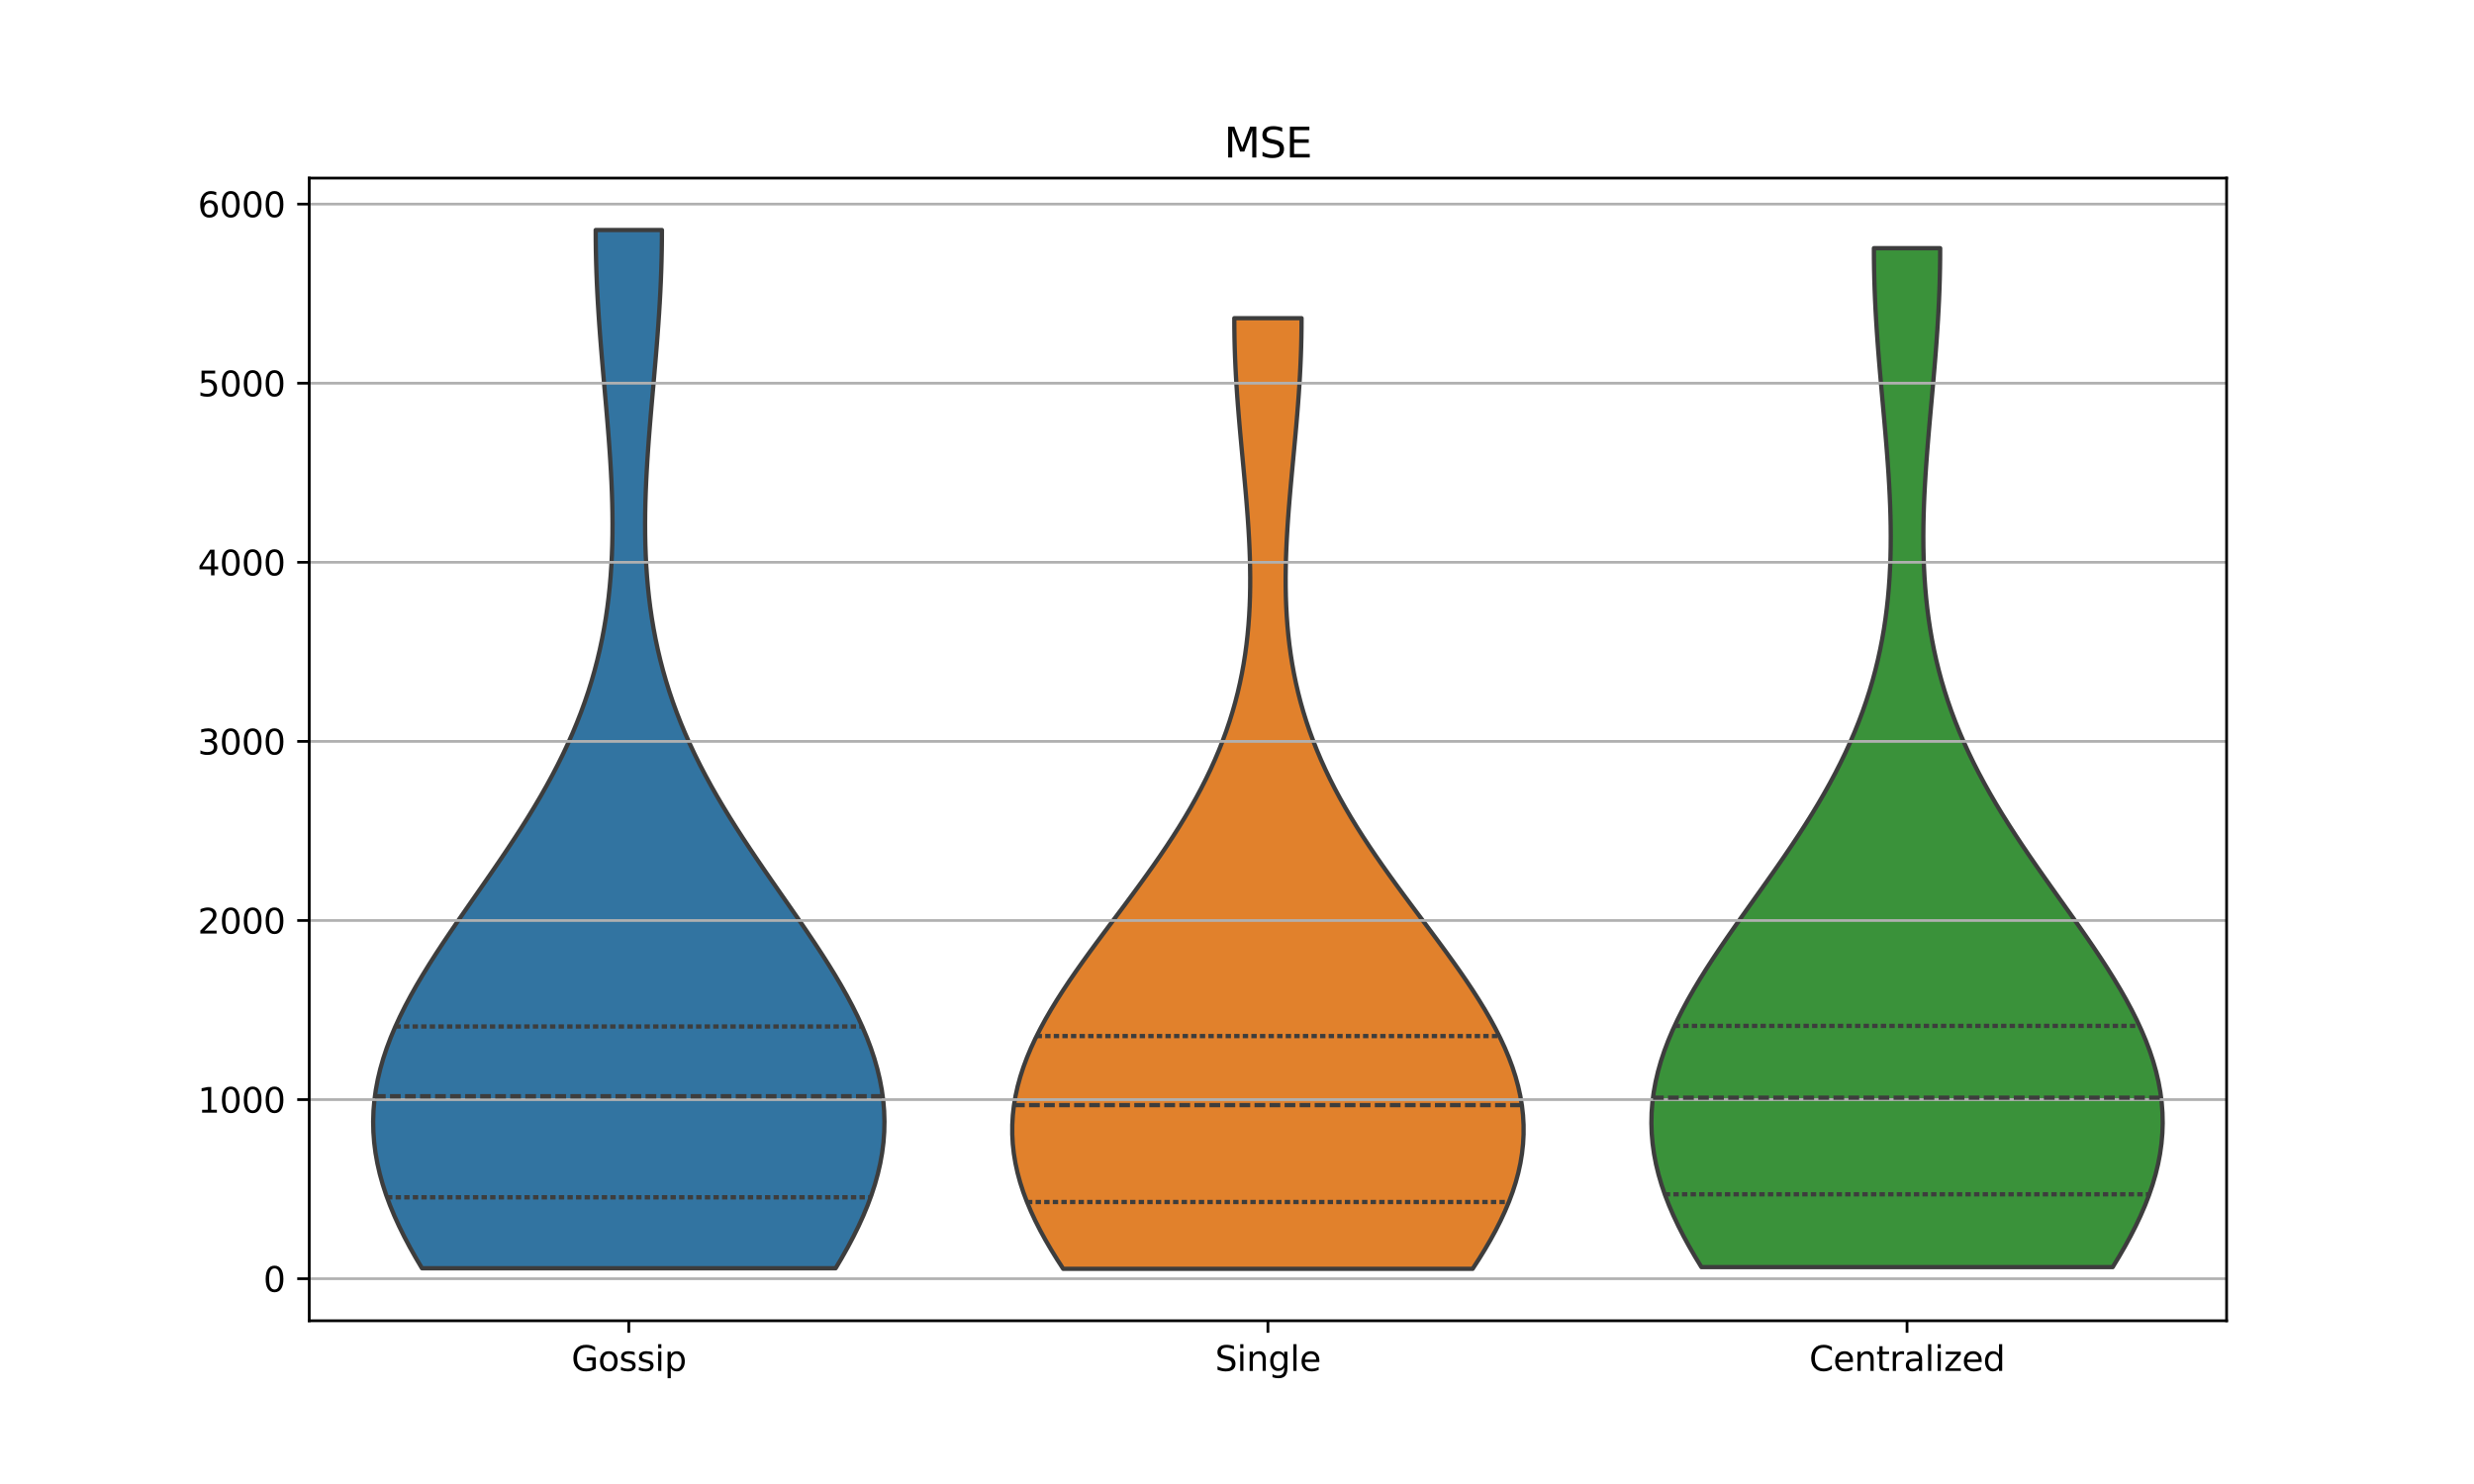 <?xml version="1.0" encoding="utf-8" standalone="no"?>
<!DOCTYPE svg PUBLIC "-//W3C//DTD SVG 1.1//EN"
  "http://www.w3.org/Graphics/SVG/1.1/DTD/svg11.dtd">
<svg xmlns:xlink="http://www.w3.org/1999/xlink" width="720pt" height="432pt" viewBox="0 0 720 432" xmlns="http://www.w3.org/2000/svg" version="1.1">
 <defs>
  <style type="text/css">*{stroke-linejoin: round; stroke-linecap: butt}</style>
 </defs>
 <g id="figure_1">
  <g id="patch_1">
   <path d="M 0 432 
L 720 432 
L 720 0 
L 0 0 
z
" style="fill: #ffffff"/>
  </g>
  <g id="axes_1">
   <g id="patch_2">
    <path d="M 90 384.48 
L 648 384.48 
L 648 51.84 
L 90 51.84 
z
" style="fill: #ffffff"/>
   </g>
   <g id="PolyCollection_1">
    <defs>
     <path id="m5c9153d121" d="M 243.193 -62.804 
L 122.807 -62.804 
L 121.002 -65.857 
L 119.286 -68.91 
L 117.67 -71.963 
L 116.161 -75.016 
L 114.77 -78.069 
L 113.503 -81.121 
L 112.369 -84.174 
L 111.374 -87.227 
L 110.525 -90.28 
L 109.825 -93.333 
L 109.28 -96.386 
L 108.893 -99.439 
L 108.666 -102.492 
L 108.6 -105.545 
L 108.696 -108.597 
L 108.952 -111.65 
L 109.368 -114.703 
L 109.941 -117.756 
L 110.666 -120.809 
L 111.54 -123.862 
L 112.557 -126.915 
L 113.711 -129.968 
L 114.994 -133.02 
L 116.4 -136.073 
L 117.919 -139.126 
L 119.544 -142.179 
L 121.264 -145.232 
L 123.07 -148.285 
L 124.952 -151.338 
L 126.899 -154.391 
L 128.902 -157.444 
L 130.95 -160.496 
L 133.032 -163.549 
L 135.138 -166.602 
L 137.259 -169.655 
L 139.384 -172.708 
L 141.505 -175.761 
L 143.611 -178.814 
L 145.695 -181.867 
L 147.748 -184.92 
L 149.763 -187.972 
L 151.733 -191.025 
L 153.651 -194.078 
L 155.513 -197.131 
L 157.312 -200.184 
L 159.045 -203.237 
L 160.708 -206.29 
L 162.297 -209.343 
L 163.809 -212.396 
L 165.244 -215.448 
L 166.6 -218.501 
L 167.874 -221.554 
L 169.068 -224.607 
L 170.182 -227.66 
L 171.215 -230.713 
L 172.168 -233.766 
L 173.043 -236.819 
L 173.842 -239.872 
L 174.565 -242.924 
L 175.215 -245.977 
L 175.794 -249.03 
L 176.305 -252.083 
L 176.75 -255.136 
L 177.131 -258.189 
L 177.452 -261.242 
L 177.714 -264.295 
L 177.922 -267.348 
L 178.077 -270.4 
L 178.182 -273.453 
L 178.242 -276.506 
L 178.258 -279.559 
L 178.233 -282.612 
L 178.171 -285.665 
L 178.075 -288.718 
L 177.947 -291.771 
L 177.791 -294.824 
L 177.61 -297.876 
L 177.407 -300.929 
L 177.186 -303.982 
L 176.949 -307.035 
L 176.699 -310.088 
L 176.44 -313.141 
L 176.175 -316.194 
L 175.907 -319.247 
L 175.639 -322.3 
L 175.374 -325.352 
L 175.115 -328.405 
L 174.865 -331.458 
L 174.627 -334.511 
L 174.403 -337.564 
L 174.196 -340.617 
L 174.007 -343.67 
L 173.84 -346.723 
L 173.695 -349.776 
L 173.575 -352.828 
L 173.481 -355.881 
L 173.414 -358.934 
L 173.375 -361.987 
L 173.363 -365.04 
L 192.637 -365.04 
L 192.637 -365.04 
L 192.625 -361.987 
L 192.586 -358.934 
L 192.519 -355.881 
L 192.425 -352.828 
L 192.305 -349.776 
L 192.16 -346.723 
L 191.993 -343.67 
L 191.804 -340.617 
L 191.597 -337.564 
L 191.373 -334.511 
L 191.135 -331.458 
L 190.885 -328.405 
L 190.626 -325.352 
L 190.361 -322.3 
L 190.093 -319.247 
L 189.825 -316.194 
L 189.56 -313.141 
L 189.301 -310.088 
L 189.051 -307.035 
L 188.814 -303.982 
L 188.593 -300.929 
L 188.39 -297.876 
L 188.209 -294.824 
L 188.053 -291.771 
L 187.925 -288.718 
L 187.829 -285.665 
L 187.767 -282.612 
L 187.742 -279.559 
L 187.758 -276.506 
L 187.818 -273.453 
L 187.923 -270.4 
L 188.078 -267.348 
L 188.286 -264.295 
L 188.548 -261.242 
L 188.869 -258.189 
L 189.25 -255.136 
L 189.695 -252.083 
L 190.206 -249.03 
L 190.785 -245.977 
L 191.435 -242.924 
L 192.158 -239.872 
L 192.957 -236.819 
L 193.832 -233.766 
L 194.785 -230.713 
L 195.818 -227.66 
L 196.932 -224.607 
L 198.126 -221.554 
L 199.4 -218.501 
L 200.756 -215.448 
L 202.191 -212.396 
L 203.703 -209.343 
L 205.292 -206.29 
L 206.955 -203.237 
L 208.688 -200.184 
L 210.487 -197.131 
L 212.349 -194.078 
L 214.267 -191.025 
L 216.237 -187.972 
L 218.252 -184.92 
L 220.305 -181.867 
L 222.389 -178.814 
L 224.495 -175.761 
L 226.616 -172.708 
L 228.741 -169.655 
L 230.862 -166.602 
L 232.968 -163.549 
L 235.05 -160.496 
L 237.098 -157.444 
L 239.101 -154.391 
L 241.048 -151.338 
L 242.93 -148.285 
L 244.736 -145.232 
L 246.456 -142.179 
L 248.081 -139.126 
L 249.6 -136.073 
L 251.006 -133.02 
L 252.289 -129.968 
L 253.443 -126.915 
L 254.46 -123.862 
L 255.334 -120.809 
L 256.059 -117.756 
L 256.632 -114.703 
L 257.048 -111.65 
L 257.304 -108.597 
L 257.4 -105.545 
L 257.334 -102.492 
L 257.107 -99.439 
L 256.72 -96.386 
L 256.175 -93.333 
L 255.475 -90.28 
L 254.626 -87.227 
L 253.631 -84.174 
L 252.497 -81.121 
L 251.23 -78.069 
L 249.839 -75.016 
L 248.33 -71.963 
L 246.714 -68.91 
L 244.998 -65.857 
L 243.193 -62.804 
z
" style="stroke: #3d3d3d; stroke-width: 1.25"/>
    </defs>
    <g clip-path="url(#pb96deca766)">
     <use xlink:href="#m5c9153d121" x="0" y="432" style="fill: #3274a1; stroke: #3d3d3d; stroke-width: 1.25"/>
    </g>
   </g>
   <g id="PolyCollection_2">
    <defs>
     <path id="m09990a897a" d="M 428.581 -62.64 
L 309.419 -62.64 
L 307.611 -65.435 
L 305.887 -68.231 
L 304.256 -71.026 
L 302.727 -73.821 
L 301.309 -76.616 
L 300.01 -79.412 
L 298.836 -82.207 
L 297.794 -85.002 
L 296.891 -87.797 
L 296.132 -90.593 
L 295.52 -93.388 
L 295.059 -96.183 
L 294.752 -98.978 
L 294.6 -101.774 
L 294.604 -104.569 
L 294.765 -107.364 
L 295.08 -110.159 
L 295.548 -112.955 
L 296.165 -115.75 
L 296.929 -118.545 
L 297.835 -121.34 
L 298.876 -124.136 
L 300.048 -126.931 
L 301.342 -129.726 
L 302.753 -132.521 
L 304.271 -135.317 
L 305.889 -138.112 
L 307.597 -140.907 
L 309.386 -143.702 
L 311.246 -146.498 
L 313.169 -149.293 
L 315.143 -152.088 
L 317.16 -154.883 
L 319.21 -157.679 
L 321.282 -160.474 
L 323.367 -163.269 
L 325.456 -166.064 
L 327.54 -168.86 
L 329.61 -171.655 
L 331.659 -174.45 
L 333.678 -177.245 
L 335.661 -180.041 
L 337.6 -182.836 
L 339.49 -185.631 
L 341.324 -188.426 
L 343.099 -191.222 
L 344.809 -194.017 
L 346.452 -196.812 
L 348.022 -199.608 
L 349.519 -202.403 
L 350.94 -205.198 
L 352.284 -207.993 
L 353.548 -210.789 
L 354.734 -213.584 
L 355.84 -216.379 
L 356.867 -219.174 
L 357.815 -221.97 
L 358.686 -224.765 
L 359.481 -227.56 
L 360.201 -230.355 
L 360.848 -233.151 
L 361.424 -235.946 
L 361.932 -238.741 
L 362.374 -241.536 
L 362.751 -244.332 
L 363.068 -247.127 
L 363.326 -249.922 
L 363.529 -252.717 
L 363.679 -255.513 
L 363.78 -258.308 
L 363.833 -261.103 
L 363.843 -263.898 
L 363.813 -266.694 
L 363.745 -269.489 
L 363.643 -272.284 
L 363.51 -275.079 
L 363.349 -277.875 
L 363.164 -280.67 
L 362.958 -283.465 
L 362.734 -286.26 
L 362.496 -289.056 
L 362.247 -291.851 
L 361.99 -294.646 
L 361.729 -297.441 
L 361.467 -300.237 
L 361.207 -303.032 
L 360.951 -305.827 
L 360.704 -308.622 
L 360.468 -311.418 
L 360.246 -314.213 
L 360.04 -317.008 
L 359.853 -319.803 
L 359.686 -322.599 
L 359.543 -325.394 
L 359.423 -328.189 
L 359.33 -330.984 
L 359.263 -333.78 
L 359.225 -336.575 
L 359.214 -339.37 
L 378.786 -339.37 
L 378.786 -339.37 
L 378.775 -336.575 
L 378.737 -333.78 
L 378.67 -330.984 
L 378.577 -328.189 
L 378.457 -325.394 
L 378.314 -322.599 
L 378.147 -319.803 
L 377.96 -317.008 
L 377.754 -314.213 
L 377.532 -311.418 
L 377.296 -308.622 
L 377.049 -305.827 
L 376.793 -303.032 
L 376.533 -300.237 
L 376.271 -297.441 
L 376.01 -294.646 
L 375.753 -291.851 
L 375.504 -289.056 
L 375.266 -286.26 
L 375.042 -283.465 
L 374.836 -280.67 
L 374.651 -277.875 
L 374.49 -275.079 
L 374.357 -272.284 
L 374.255 -269.489 
L 374.187 -266.694 
L 374.157 -263.898 
L 374.167 -261.103 
L 374.22 -258.308 
L 374.321 -255.513 
L 374.471 -252.717 
L 374.674 -249.922 
L 374.932 -247.127 
L 375.249 -244.332 
L 375.626 -241.536 
L 376.068 -238.741 
L 376.576 -235.946 
L 377.152 -233.151 
L 377.799 -230.355 
L 378.519 -227.56 
L 379.314 -224.765 
L 380.185 -221.97 
L 381.133 -219.174 
L 382.16 -216.379 
L 383.266 -213.584 
L 384.452 -210.789 
L 385.716 -207.993 
L 387.06 -205.198 
L 388.481 -202.403 
L 389.978 -199.608 
L 391.548 -196.812 
L 393.191 -194.017 
L 394.901 -191.222 
L 396.676 -188.426 
L 398.51 -185.631 
L 400.4 -182.836 
L 402.339 -180.041 
L 404.322 -177.245 
L 406.341 -174.45 
L 408.39 -171.655 
L 410.46 -168.86 
L 412.544 -166.064 
L 414.633 -163.269 
L 416.718 -160.474 
L 418.79 -157.679 
L 420.84 -154.883 
L 422.857 -152.088 
L 424.831 -149.293 
L 426.754 -146.498 
L 428.614 -143.702 
L 430.403 -140.907 
L 432.111 -138.112 
L 433.729 -135.317 
L 435.247 -132.521 
L 436.658 -129.726 
L 437.952 -126.931 
L 439.124 -124.136 
L 440.165 -121.34 
L 441.071 -118.545 
L 441.835 -115.75 
L 442.452 -112.955 
L 442.92 -110.159 
L 443.235 -107.364 
L 443.396 -104.569 
L 443.4 -101.774 
L 443.248 -98.978 
L 442.941 -96.183 
L 442.48 -93.388 
L 441.868 -90.593 
L 441.109 -87.797 
L 440.206 -85.002 
L 439.164 -82.207 
L 437.99 -79.412 
L 436.691 -76.616 
L 435.273 -73.821 
L 433.744 -71.026 
L 432.113 -68.231 
L 430.389 -65.435 
L 428.581 -62.64 
z
" style="stroke: #3d3d3d; stroke-width: 1.25"/>
    </defs>
    <g clip-path="url(#pb96deca766)">
     <use xlink:href="#m09990a897a" x="0" y="432" style="fill: #e1812c; stroke: #3d3d3d; stroke-width: 1.25"/>
    </g>
   </g>
   <g id="PolyCollection_3">
    <defs>
     <path id="m72aebf6837" d="M 614.844 -63.135 
L 495.156 -63.135 
L 493.336 -66.131 
L 491.604 -69.127 
L 489.969 -72.124 
L 488.44 -75.12 
L 487.026 -78.116 
L 485.735 -81.112 
L 484.575 -84.108 
L 483.554 -87.104 
L 482.676 -90.1 
L 481.947 -93.096 
L 481.372 -96.092 
L 480.955 -99.089 
L 480.697 -102.085 
L 480.6 -105.081 
L 480.665 -108.077 
L 480.892 -111.073 
L 481.278 -114.069 
L 481.822 -117.065 
L 482.52 -120.061 
L 483.368 -123.057 
L 484.36 -126.053 
L 485.491 -129.05 
L 486.753 -132.046 
L 488.14 -135.042 
L 489.642 -138.038 
L 491.252 -141.034 
L 492.959 -144.03 
L 494.755 -147.026 
L 496.628 -150.022 
L 498.57 -153.018 
L 500.569 -156.014 
L 502.615 -159.011 
L 504.697 -162.007 
L 506.806 -165.003 
L 508.931 -167.999 
L 511.062 -170.995 
L 513.189 -173.991 
L 515.304 -176.987 
L 517.398 -179.983 
L 519.462 -182.979 
L 521.489 -185.975 
L 523.471 -188.972 
L 525.403 -191.968 
L 527.278 -194.964 
L 529.092 -197.96 
L 530.839 -200.956 
L 532.515 -203.952 
L 534.118 -206.948 
L 535.645 -209.944 
L 537.093 -212.94 
L 538.461 -215.937 
L 539.749 -218.933 
L 540.955 -221.929 
L 542.08 -224.925 
L 543.124 -227.921 
L 544.087 -230.917 
L 544.972 -233.913 
L 545.779 -236.909 
L 546.511 -239.905 
L 547.169 -242.901 
L 547.755 -245.898 
L 548.273 -248.894 
L 548.723 -251.89 
L 549.109 -254.886 
L 549.435 -257.882 
L 549.701 -260.878 
L 549.912 -263.874 
L 550.07 -266.87 
L 550.179 -269.866 
L 550.24 -272.862 
L 550.258 -275.859 
L 550.235 -278.855 
L 550.174 -281.851 
L 550.079 -284.847 
L 549.952 -287.843 
L 549.797 -290.839 
L 549.616 -293.835 
L 549.413 -296.831 
L 549.191 -299.827 
L 548.954 -302.823 
L 548.704 -305.82 
L 548.444 -308.816 
L 548.179 -311.812 
L 547.91 -314.808 
L 547.641 -317.804 
L 547.375 -320.8 
L 547.116 -323.796 
L 546.865 -326.792 
L 546.626 -329.788 
L 546.401 -332.785 
L 546.193 -335.781 
L 546.004 -338.777 
L 545.836 -341.773 
L 545.691 -344.769 
L 545.571 -347.765 
L 545.476 -350.761 
L 545.409 -353.757 
L 545.369 -356.753 
L 545.358 -359.749 
L 564.642 -359.749 
L 564.642 -359.749 
L 564.631 -356.753 
L 564.591 -353.757 
L 564.524 -350.761 
L 564.429 -347.765 
L 564.309 -344.769 
L 564.164 -341.773 
L 563.996 -338.777 
L 563.807 -335.781 
L 563.599 -332.785 
L 563.374 -329.788 
L 563.135 -326.792 
L 562.884 -323.796 
L 562.625 -320.8 
L 562.359 -317.804 
L 562.09 -314.808 
L 561.821 -311.812 
L 561.556 -308.816 
L 561.296 -305.82 
L 561.046 -302.823 
L 560.809 -299.827 
L 560.587 -296.831 
L 560.384 -293.835 
L 560.203 -290.839 
L 560.048 -287.843 
L 559.921 -284.847 
L 559.826 -281.851 
L 559.765 -278.855 
L 559.742 -275.859 
L 559.76 -272.862 
L 559.821 -269.866 
L 559.93 -266.87 
L 560.088 -263.874 
L 560.299 -260.878 
L 560.565 -257.882 
L 560.891 -254.886 
L 561.277 -251.89 
L 561.727 -248.894 
L 562.245 -245.898 
L 562.831 -242.901 
L 563.489 -239.905 
L 564.221 -236.909 
L 565.028 -233.913 
L 565.913 -230.917 
L 566.876 -227.921 
L 567.92 -224.925 
L 569.045 -221.929 
L 570.251 -218.933 
L 571.539 -215.937 
L 572.907 -212.94 
L 574.355 -209.944 
L 575.882 -206.948 
L 577.485 -203.952 
L 579.161 -200.956 
L 580.908 -197.96 
L 582.722 -194.964 
L 584.597 -191.968 
L 586.529 -188.972 
L 588.511 -185.975 
L 590.538 -182.979 
L 592.602 -179.983 
L 594.696 -176.987 
L 596.811 -173.991 
L 598.938 -170.995 
L 601.069 -167.999 
L 603.194 -165.003 
L 605.303 -162.007 
L 607.385 -159.011 
L 609.431 -156.014 
L 611.43 -153.018 
L 613.372 -150.022 
L 615.245 -147.026 
L 617.041 -144.03 
L 618.748 -141.034 
L 620.358 -138.038 
L 621.86 -135.042 
L 623.247 -132.046 
L 624.509 -129.05 
L 625.64 -126.053 
L 626.632 -123.057 
L 627.48 -120.061 
L 628.178 -117.065 
L 628.722 -114.069 
L 629.108 -111.073 
L 629.335 -108.077 
L 629.4 -105.081 
L 629.303 -102.085 
L 629.045 -99.089 
L 628.628 -96.092 
L 628.053 -93.096 
L 627.324 -90.1 
L 626.446 -87.104 
L 625.425 -84.108 
L 624.265 -81.112 
L 622.974 -78.116 
L 621.56 -75.12 
L 620.031 -72.124 
L 618.396 -69.127 
L 616.664 -66.131 
L 614.844 -63.135 
z
" style="stroke: #3d3d3d; stroke-width: 1.25"/>
    </defs>
    <g clip-path="url(#pb96deca766)">
     <use xlink:href="#m72aebf6837" x="0" y="432" style="fill: #3a923a; stroke: #3d3d3d; stroke-width: 1.25"/>
    </g>
   </g>
   <g id="matplotlib.axis_1">
    <g id="xtick_1">
     <g id="line2d_1">
      <defs>
       <path id="m3a37391482" d="M 0 0 
L 0 3.5 
" style="stroke: #000000; stroke-width: 0.8"/>
      </defs>
      <g>
       <use xlink:href="#m3a37391482" x="183" y="384.48" style="stroke: #000000; stroke-width: 0.8"/>
      </g>
     </g>
     <g id="text_1">
      <!-- Gossip -->
      <g transform="translate(166.294 399.078) scale(0.1 -0.1)">
       <defs>
        <path id="DejaVuSans-47" d="M 3809 666 
L 3809 1919 
L 2778 1919 
L 2778 2438 
L 4434 2438 
L 4434 434 
Q 4069 175 3628 42 
Q 3188 -91 2688 -91 
Q 1594 -91 976 548 
Q 359 1188 359 2328 
Q 359 3472 976 4111 
Q 1594 4750 2688 4750 
Q 3144 4750 3555 4637 
Q 3966 4525 4313 4306 
L 4313 3634 
Q 3963 3931 3569 4081 
Q 3175 4231 2741 4231 
Q 1884 4231 1454 3753 
Q 1025 3275 1025 2328 
Q 1025 1384 1454 906 
Q 1884 428 2741 428 
Q 3075 428 3337 486 
Q 3600 544 3809 666 
z
" transform="scale(0.016)"/>
        <path id="DejaVuSans-6f" d="M 1959 3097 
Q 1497 3097 1228 2736 
Q 959 2375 959 1747 
Q 959 1119 1226 758 
Q 1494 397 1959 397 
Q 2419 397 2687 759 
Q 2956 1122 2956 1747 
Q 2956 2369 2687 2733 
Q 2419 3097 1959 3097 
z
M 1959 3584 
Q 2709 3584 3137 3096 
Q 3566 2609 3566 1747 
Q 3566 888 3137 398 
Q 2709 -91 1959 -91 
Q 1206 -91 779 398 
Q 353 888 353 1747 
Q 353 2609 779 3096 
Q 1206 3584 1959 3584 
z
" transform="scale(0.016)"/>
        <path id="DejaVuSans-73" d="M 2834 3397 
L 2834 2853 
Q 2591 2978 2328 3040 
Q 2066 3103 1784 3103 
Q 1356 3103 1142 2972 
Q 928 2841 928 2578 
Q 928 2378 1081 2264 
Q 1234 2150 1697 2047 
L 1894 2003 
Q 2506 1872 2764 1633 
Q 3022 1394 3022 966 
Q 3022 478 2636 193 
Q 2250 -91 1575 -91 
Q 1294 -91 989 -36 
Q 684 19 347 128 
L 347 722 
Q 666 556 975 473 
Q 1284 391 1588 391 
Q 1994 391 2212 530 
Q 2431 669 2431 922 
Q 2431 1156 2273 1281 
Q 2116 1406 1581 1522 
L 1381 1569 
Q 847 1681 609 1914 
Q 372 2147 372 2553 
Q 372 3047 722 3315 
Q 1072 3584 1716 3584 
Q 2034 3584 2315 3537 
Q 2597 3491 2834 3397 
z
" transform="scale(0.016)"/>
        <path id="DejaVuSans-69" d="M 603 3500 
L 1178 3500 
L 1178 0 
L 603 0 
L 603 3500 
z
M 603 4863 
L 1178 4863 
L 1178 4134 
L 603 4134 
L 603 4863 
z
" transform="scale(0.016)"/>
        <path id="DejaVuSans-70" d="M 1159 525 
L 1159 -1331 
L 581 -1331 
L 581 3500 
L 1159 3500 
L 1159 2969 
Q 1341 3281 1617 3432 
Q 1894 3584 2278 3584 
Q 2916 3584 3314 3078 
Q 3713 2572 3713 1747 
Q 3713 922 3314 415 
Q 2916 -91 2278 -91 
Q 1894 -91 1617 61 
Q 1341 213 1159 525 
z
M 3116 1747 
Q 3116 2381 2855 2742 
Q 2594 3103 2138 3103 
Q 1681 3103 1420 2742 
Q 1159 2381 1159 1747 
Q 1159 1113 1420 752 
Q 1681 391 2138 391 
Q 2594 391 2855 752 
Q 3116 1113 3116 1747 
z
" transform="scale(0.016)"/>
       </defs>
       <use xlink:href="#DejaVuSans-47"/>
       <use xlink:href="#DejaVuSans-6f" x="77.49"/>
       <use xlink:href="#DejaVuSans-73" x="138.672"/>
       <use xlink:href="#DejaVuSans-73" x="190.771"/>
       <use xlink:href="#DejaVuSans-69" x="242.871"/>
       <use xlink:href="#DejaVuSans-70" x="270.654"/>
      </g>
     </g>
    </g>
    <g id="xtick_2">
     <g id="line2d_2">
      <g>
       <use xlink:href="#m3a37391482" x="369" y="384.48" style="stroke: #000000; stroke-width: 0.8"/>
      </g>
     </g>
     <g id="text_2">
      <!-- Single -->
      <g transform="translate(353.628 399.078) scale(0.1 -0.1)">
       <defs>
        <path id="DejaVuSans-53" d="M 3425 4513 
L 3425 3897 
Q 3066 4069 2747 4153 
Q 2428 4238 2131 4238 
Q 1616 4238 1336 4038 
Q 1056 3838 1056 3469 
Q 1056 3159 1242 3001 
Q 1428 2844 1947 2747 
L 2328 2669 
Q 3034 2534 3370 2195 
Q 3706 1856 3706 1288 
Q 3706 609 3251 259 
Q 2797 -91 1919 -91 
Q 1588 -91 1214 -16 
Q 841 59 441 206 
L 441 856 
Q 825 641 1194 531 
Q 1563 422 1919 422 
Q 2459 422 2753 634 
Q 3047 847 3047 1241 
Q 3047 1584 2836 1778 
Q 2625 1972 2144 2069 
L 1759 2144 
Q 1053 2284 737 2584 
Q 422 2884 422 3419 
Q 422 4038 858 4394 
Q 1294 4750 2059 4750 
Q 2388 4750 2728 4690 
Q 3069 4631 3425 4513 
z
" transform="scale(0.016)"/>
        <path id="DejaVuSans-6e" d="M 3513 2113 
L 3513 0 
L 2938 0 
L 2938 2094 
Q 2938 2591 2744 2837 
Q 2550 3084 2163 3084 
Q 1697 3084 1428 2787 
Q 1159 2491 1159 1978 
L 1159 0 
L 581 0 
L 581 3500 
L 1159 3500 
L 1159 2956 
Q 1366 3272 1645 3428 
Q 1925 3584 2291 3584 
Q 2894 3584 3203 3211 
Q 3513 2838 3513 2113 
z
" transform="scale(0.016)"/>
        <path id="DejaVuSans-67" d="M 2906 1791 
Q 2906 2416 2648 2759 
Q 2391 3103 1925 3103 
Q 1463 3103 1205 2759 
Q 947 2416 947 1791 
Q 947 1169 1205 825 
Q 1463 481 1925 481 
Q 2391 481 2648 825 
Q 2906 1169 2906 1791 
z
M 3481 434 
Q 3481 -459 3084 -895 
Q 2688 -1331 1869 -1331 
Q 1566 -1331 1297 -1286 
Q 1028 -1241 775 -1147 
L 775 -588 
Q 1028 -725 1275 -790 
Q 1522 -856 1778 -856 
Q 2344 -856 2625 -561 
Q 2906 -266 2906 331 
L 2906 616 
Q 2728 306 2450 153 
Q 2172 0 1784 0 
Q 1141 0 747 490 
Q 353 981 353 1791 
Q 353 2603 747 3093 
Q 1141 3584 1784 3584 
Q 2172 3584 2450 3431 
Q 2728 3278 2906 2969 
L 2906 3500 
L 3481 3500 
L 3481 434 
z
" transform="scale(0.016)"/>
        <path id="DejaVuSans-6c" d="M 603 4863 
L 1178 4863 
L 1178 0 
L 603 0 
L 603 4863 
z
" transform="scale(0.016)"/>
        <path id="DejaVuSans-65" d="M 3597 1894 
L 3597 1613 
L 953 1613 
Q 991 1019 1311 708 
Q 1631 397 2203 397 
Q 2534 397 2845 478 
Q 3156 559 3463 722 
L 3463 178 
Q 3153 47 2828 -22 
Q 2503 -91 2169 -91 
Q 1331 -91 842 396 
Q 353 884 353 1716 
Q 353 2575 817 3079 
Q 1281 3584 2069 3584 
Q 2775 3584 3186 3129 
Q 3597 2675 3597 1894 
z
M 3022 2063 
Q 3016 2534 2758 2815 
Q 2500 3097 2075 3097 
Q 1594 3097 1305 2825 
Q 1016 2553 972 2059 
L 3022 2063 
z
" transform="scale(0.016)"/>
       </defs>
       <use xlink:href="#DejaVuSans-53"/>
       <use xlink:href="#DejaVuSans-69" x="63.477"/>
       <use xlink:href="#DejaVuSans-6e" x="91.26"/>
       <use xlink:href="#DejaVuSans-67" x="154.639"/>
       <use xlink:href="#DejaVuSans-6c" x="218.115"/>
       <use xlink:href="#DejaVuSans-65" x="245.898"/>
      </g>
     </g>
    </g>
    <g id="xtick_3">
     <g id="line2d_3">
      <g>
       <use xlink:href="#m3a37391482" x="555" y="384.48" style="stroke: #000000; stroke-width: 0.8"/>
      </g>
     </g>
     <g id="text_3">
      <!-- Centralized -->
      <g transform="translate(526.53 399.078) scale(0.1 -0.1)">
       <defs>
        <path id="DejaVuSans-43" d="M 4122 4306 
L 4122 3641 
Q 3803 3938 3442 4084 
Q 3081 4231 2675 4231 
Q 1875 4231 1450 3742 
Q 1025 3253 1025 2328 
Q 1025 1406 1450 917 
Q 1875 428 2675 428 
Q 3081 428 3442 575 
Q 3803 722 4122 1019 
L 4122 359 
Q 3791 134 3420 21 
Q 3050 -91 2638 -91 
Q 1578 -91 968 557 
Q 359 1206 359 2328 
Q 359 3453 968 4101 
Q 1578 4750 2638 4750 
Q 3056 4750 3426 4639 
Q 3797 4528 4122 4306 
z
" transform="scale(0.016)"/>
        <path id="DejaVuSans-74" d="M 1172 4494 
L 1172 3500 
L 2356 3500 
L 2356 3053 
L 1172 3053 
L 1172 1153 
Q 1172 725 1289 603 
Q 1406 481 1766 481 
L 2356 481 
L 2356 0 
L 1766 0 
Q 1100 0 847 248 
Q 594 497 594 1153 
L 594 3053 
L 172 3053 
L 172 3500 
L 594 3500 
L 594 4494 
L 1172 4494 
z
" transform="scale(0.016)"/>
        <path id="DejaVuSans-72" d="M 2631 2963 
Q 2534 3019 2420 3045 
Q 2306 3072 2169 3072 
Q 1681 3072 1420 2755 
Q 1159 2438 1159 1844 
L 1159 0 
L 581 0 
L 581 3500 
L 1159 3500 
L 1159 2956 
Q 1341 3275 1631 3429 
Q 1922 3584 2338 3584 
Q 2397 3584 2469 3576 
Q 2541 3569 2628 3553 
L 2631 2963 
z
" transform="scale(0.016)"/>
        <path id="DejaVuSans-61" d="M 2194 1759 
Q 1497 1759 1228 1600 
Q 959 1441 959 1056 
Q 959 750 1161 570 
Q 1363 391 1709 391 
Q 2188 391 2477 730 
Q 2766 1069 2766 1631 
L 2766 1759 
L 2194 1759 
z
M 3341 1997 
L 3341 0 
L 2766 0 
L 2766 531 
Q 2569 213 2275 61 
Q 1981 -91 1556 -91 
Q 1019 -91 701 211 
Q 384 513 384 1019 
Q 384 1609 779 1909 
Q 1175 2209 1959 2209 
L 2766 2209 
L 2766 2266 
Q 2766 2663 2505 2880 
Q 2244 3097 1772 3097 
Q 1472 3097 1187 3025 
Q 903 2953 641 2809 
L 641 3341 
Q 956 3463 1253 3523 
Q 1550 3584 1831 3584 
Q 2591 3584 2966 3190 
Q 3341 2797 3341 1997 
z
" transform="scale(0.016)"/>
        <path id="DejaVuSans-7a" d="M 353 3500 
L 3084 3500 
L 3084 2975 
L 922 459 
L 3084 459 
L 3084 0 
L 275 0 
L 275 525 
L 2438 3041 
L 353 3041 
L 353 3500 
z
" transform="scale(0.016)"/>
        <path id="DejaVuSans-64" d="M 2906 2969 
L 2906 4863 
L 3481 4863 
L 3481 0 
L 2906 0 
L 2906 525 
Q 2725 213 2448 61 
Q 2172 -91 1784 -91 
Q 1150 -91 751 415 
Q 353 922 353 1747 
Q 353 2572 751 3078 
Q 1150 3584 1784 3584 
Q 2172 3584 2448 3432 
Q 2725 3281 2906 2969 
z
M 947 1747 
Q 947 1113 1208 752 
Q 1469 391 1925 391 
Q 2381 391 2643 752 
Q 2906 1113 2906 1747 
Q 2906 2381 2643 2742 
Q 2381 3103 1925 3103 
Q 1469 3103 1208 2742 
Q 947 2381 947 1747 
z
" transform="scale(0.016)"/>
       </defs>
       <use xlink:href="#DejaVuSans-43"/>
       <use xlink:href="#DejaVuSans-65" x="69.824"/>
       <use xlink:href="#DejaVuSans-6e" x="131.348"/>
       <use xlink:href="#DejaVuSans-74" x="194.727"/>
       <use xlink:href="#DejaVuSans-72" x="233.936"/>
       <use xlink:href="#DejaVuSans-61" x="275.049"/>
       <use xlink:href="#DejaVuSans-6c" x="336.328"/>
       <use xlink:href="#DejaVuSans-69" x="364.111"/>
       <use xlink:href="#DejaVuSans-7a" x="391.895"/>
       <use xlink:href="#DejaVuSans-65" x="444.385"/>
       <use xlink:href="#DejaVuSans-64" x="505.908"/>
      </g>
     </g>
    </g>
   </g>
   <g id="matplotlib.axis_2">
    <g id="ytick_1">
     <g id="line2d_4">
      <path d="M 90 372.24 
L 648 372.24 
" clip-path="url(#pb96deca766)" style="fill: none; stroke: #b0b0b0; stroke-width: 0.8; stroke-linecap: square"/>
     </g>
     <g id="line2d_5">
      <defs>
       <path id="mcae897d2e9" d="M 0 0 
L -3.5 0 
" style="stroke: #000000; stroke-width: 0.8"/>
      </defs>
      <g>
       <use xlink:href="#mcae897d2e9" x="90" y="372.24" style="stroke: #000000; stroke-width: 0.8"/>
      </g>
     </g>
     <g id="text_4">
      <!-- 0 -->
      <g transform="translate(76.638 376.039) scale(0.1 -0.1)">
       <defs>
        <path id="DejaVuSans-30" d="M 2034 4250 
Q 1547 4250 1301 3770 
Q 1056 3291 1056 2328 
Q 1056 1369 1301 889 
Q 1547 409 2034 409 
Q 2525 409 2770 889 
Q 3016 1369 3016 2328 
Q 3016 3291 2770 3770 
Q 2525 4250 2034 4250 
z
M 2034 4750 
Q 2819 4750 3233 4129 
Q 3647 3509 3647 2328 
Q 3647 1150 3233 529 
Q 2819 -91 2034 -91 
Q 1250 -91 836 529 
Q 422 1150 422 2328 
Q 422 3509 836 4129 
Q 1250 4750 2034 4750 
z
" transform="scale(0.016)"/>
       </defs>
       <use xlink:href="#DejaVuSans-30"/>
      </g>
     </g>
    </g>
    <g id="ytick_2">
     <g id="line2d_6">
      <path d="M 90 320.102 
L 648 320.102 
" clip-path="url(#pb96deca766)" style="fill: none; stroke: #b0b0b0; stroke-width: 0.8; stroke-linecap: square"/>
     </g>
     <g id="line2d_7">
      <g>
       <use xlink:href="#mcae897d2e9" x="90" y="320.102" style="stroke: #000000; stroke-width: 0.8"/>
      </g>
     </g>
     <g id="text_5">
      <!-- 1000 -->
      <g transform="translate(57.55 323.901) scale(0.1 -0.1)">
       <defs>
        <path id="DejaVuSans-31" d="M 794 531 
L 1825 531 
L 1825 4091 
L 703 3866 
L 703 4441 
L 1819 4666 
L 2450 4666 
L 2450 531 
L 3481 531 
L 3481 0 
L 794 0 
L 794 531 
z
" transform="scale(0.016)"/>
       </defs>
       <use xlink:href="#DejaVuSans-31"/>
       <use xlink:href="#DejaVuSans-30" x="63.623"/>
       <use xlink:href="#DejaVuSans-30" x="127.246"/>
       <use xlink:href="#DejaVuSans-30" x="190.869"/>
      </g>
     </g>
    </g>
    <g id="ytick_3">
     <g id="line2d_8">
      <path d="M 90 267.964 
L 648 267.964 
" clip-path="url(#pb96deca766)" style="fill: none; stroke: #b0b0b0; stroke-width: 0.8; stroke-linecap: square"/>
     </g>
     <g id="line2d_9">
      <g>
       <use xlink:href="#mcae897d2e9" x="90" y="267.964" style="stroke: #000000; stroke-width: 0.8"/>
      </g>
     </g>
     <g id="text_6">
      <!-- 2000 -->
      <g transform="translate(57.55 271.763) scale(0.1 -0.1)">
       <defs>
        <path id="DejaVuSans-32" d="M 1228 531 
L 3431 531 
L 3431 0 
L 469 0 
L 469 531 
Q 828 903 1448 1529 
Q 2069 2156 2228 2338 
Q 2531 2678 2651 2914 
Q 2772 3150 2772 3378 
Q 2772 3750 2511 3984 
Q 2250 4219 1831 4219 
Q 1534 4219 1204 4116 
Q 875 4013 500 3803 
L 500 4441 
Q 881 4594 1212 4672 
Q 1544 4750 1819 4750 
Q 2544 4750 2975 4387 
Q 3406 4025 3406 3419 
Q 3406 3131 3298 2873 
Q 3191 2616 2906 2266 
Q 2828 2175 2409 1742 
Q 1991 1309 1228 531 
z
" transform="scale(0.016)"/>
       </defs>
       <use xlink:href="#DejaVuSans-32"/>
       <use xlink:href="#DejaVuSans-30" x="63.623"/>
       <use xlink:href="#DejaVuSans-30" x="127.246"/>
       <use xlink:href="#DejaVuSans-30" x="190.869"/>
      </g>
     </g>
    </g>
    <g id="ytick_4">
     <g id="line2d_10">
      <path d="M 90 215.826 
L 648 215.826 
" clip-path="url(#pb96deca766)" style="fill: none; stroke: #b0b0b0; stroke-width: 0.8; stroke-linecap: square"/>
     </g>
     <g id="line2d_11">
      <g>
       <use xlink:href="#mcae897d2e9" x="90" y="215.826" style="stroke: #000000; stroke-width: 0.8"/>
      </g>
     </g>
     <g id="text_7">
      <!-- 3000 -->
      <g transform="translate(57.55 219.625) scale(0.1 -0.1)">
       <defs>
        <path id="DejaVuSans-33" d="M 2597 2516 
Q 3050 2419 3304 2112 
Q 3559 1806 3559 1356 
Q 3559 666 3084 287 
Q 2609 -91 1734 -91 
Q 1441 -91 1130 -33 
Q 819 25 488 141 
L 488 750 
Q 750 597 1062 519 
Q 1375 441 1716 441 
Q 2309 441 2620 675 
Q 2931 909 2931 1356 
Q 2931 1769 2642 2001 
Q 2353 2234 1838 2234 
L 1294 2234 
L 1294 2753 
L 1863 2753 
Q 2328 2753 2575 2939 
Q 2822 3125 2822 3475 
Q 2822 3834 2567 4026 
Q 2313 4219 1838 4219 
Q 1578 4219 1281 4162 
Q 984 4106 628 3988 
L 628 4550 
Q 988 4650 1302 4700 
Q 1616 4750 1894 4750 
Q 2613 4750 3031 4423 
Q 3450 4097 3450 3541 
Q 3450 3153 3228 2886 
Q 3006 2619 2597 2516 
z
" transform="scale(0.016)"/>
       </defs>
       <use xlink:href="#DejaVuSans-33"/>
       <use xlink:href="#DejaVuSans-30" x="63.623"/>
       <use xlink:href="#DejaVuSans-30" x="127.246"/>
       <use xlink:href="#DejaVuSans-30" x="190.869"/>
      </g>
     </g>
    </g>
    <g id="ytick_5">
     <g id="line2d_12">
      <path d="M 90 163.688 
L 648 163.688 
" clip-path="url(#pb96deca766)" style="fill: none; stroke: #b0b0b0; stroke-width: 0.8; stroke-linecap: square"/>
     </g>
     <g id="line2d_13">
      <g>
       <use xlink:href="#mcae897d2e9" x="90" y="163.688" style="stroke: #000000; stroke-width: 0.8"/>
      </g>
     </g>
     <g id="text_8">
      <!-- 4000 -->
      <g transform="translate(57.55 167.488) scale(0.1 -0.1)">
       <defs>
        <path id="DejaVuSans-34" d="M 2419 4116 
L 825 1625 
L 2419 1625 
L 2419 4116 
z
M 2253 4666 
L 3047 4666 
L 3047 1625 
L 3713 1625 
L 3713 1100 
L 3047 1100 
L 3047 0 
L 2419 0 
L 2419 1100 
L 313 1100 
L 313 1709 
L 2253 4666 
z
" transform="scale(0.016)"/>
       </defs>
       <use xlink:href="#DejaVuSans-34"/>
       <use xlink:href="#DejaVuSans-30" x="63.623"/>
       <use xlink:href="#DejaVuSans-30" x="127.246"/>
       <use xlink:href="#DejaVuSans-30" x="190.869"/>
      </g>
     </g>
    </g>
    <g id="ytick_6">
     <g id="line2d_14">
      <path d="M 90 111.551 
L 648 111.551 
" clip-path="url(#pb96deca766)" style="fill: none; stroke: #b0b0b0; stroke-width: 0.8; stroke-linecap: square"/>
     </g>
     <g id="line2d_15">
      <g>
       <use xlink:href="#mcae897d2e9" x="90" y="111.551" style="stroke: #000000; stroke-width: 0.8"/>
      </g>
     </g>
     <g id="text_9">
      <!-- 5000 -->
      <g transform="translate(57.55 115.35) scale(0.1 -0.1)">
       <defs>
        <path id="DejaVuSans-35" d="M 691 4666 
L 3169 4666 
L 3169 4134 
L 1269 4134 
L 1269 2991 
Q 1406 3038 1543 3061 
Q 1681 3084 1819 3084 
Q 2600 3084 3056 2656 
Q 3513 2228 3513 1497 
Q 3513 744 3044 326 
Q 2575 -91 1722 -91 
Q 1428 -91 1123 -41 
Q 819 9 494 109 
L 494 744 
Q 775 591 1075 516 
Q 1375 441 1709 441 
Q 2250 441 2565 725 
Q 2881 1009 2881 1497 
Q 2881 1984 2565 2268 
Q 2250 2553 1709 2553 
Q 1456 2553 1204 2497 
Q 953 2441 691 2322 
L 691 4666 
z
" transform="scale(0.016)"/>
       </defs>
       <use xlink:href="#DejaVuSans-35"/>
       <use xlink:href="#DejaVuSans-30" x="63.623"/>
       <use xlink:href="#DejaVuSans-30" x="127.246"/>
       <use xlink:href="#DejaVuSans-30" x="190.869"/>
      </g>
     </g>
    </g>
    <g id="ytick_7">
     <g id="line2d_16">
      <path d="M 90 59.413 
L 648 59.413 
" clip-path="url(#pb96deca766)" style="fill: none; stroke: #b0b0b0; stroke-width: 0.8; stroke-linecap: square"/>
     </g>
     <g id="line2d_17">
      <g>
       <use xlink:href="#mcae897d2e9" x="90" y="59.413" style="stroke: #000000; stroke-width: 0.8"/>
      </g>
     </g>
     <g id="text_10">
      <!-- 6000 -->
      <g transform="translate(57.55 63.212) scale(0.1 -0.1)">
       <defs>
        <path id="DejaVuSans-36" d="M 2113 2584 
Q 1688 2584 1439 2293 
Q 1191 2003 1191 1497 
Q 1191 994 1439 701 
Q 1688 409 2113 409 
Q 2538 409 2786 701 
Q 3034 994 3034 1497 
Q 3034 2003 2786 2293 
Q 2538 2584 2113 2584 
z
M 3366 4563 
L 3366 3988 
Q 3128 4100 2886 4159 
Q 2644 4219 2406 4219 
Q 1781 4219 1451 3797 
Q 1122 3375 1075 2522 
Q 1259 2794 1537 2939 
Q 1816 3084 2150 3084 
Q 2853 3084 3261 2657 
Q 3669 2231 3669 1497 
Q 3669 778 3244 343 
Q 2819 -91 2113 -91 
Q 1303 -91 875 529 
Q 447 1150 447 2328 
Q 447 3434 972 4092 
Q 1497 4750 2381 4750 
Q 2619 4750 2861 4703 
Q 3103 4656 3366 4563 
z
" transform="scale(0.016)"/>
       </defs>
       <use xlink:href="#DejaVuSans-36"/>
       <use xlink:href="#DejaVuSans-30" x="63.623"/>
       <use xlink:href="#DejaVuSans-30" x="127.246"/>
       <use xlink:href="#DejaVuSans-30" x="190.869"/>
      </g>
     </g>
    </g>
   </g>
   <g id="line2d_18">
    <path d="M 112.633 348.536 
L 253.367 348.536 
" clip-path="url(#pb96deca766)" style="fill: none; stroke-dasharray: 1.562,0.938; stroke-dashoffset: 0; stroke: #3d3d3d; stroke-width: 1.25"/>
   </g>
   <g id="line2d_19">
    <path d="M 109.119 319.124 
L 256.881 319.124 
" clip-path="url(#pb96deca766)" style="fill: none; stroke-dasharray: 3.125,1.25; stroke-dashoffset: 0; stroke: #3d3d3d; stroke-width: 1.25"/>
   </g>
   <g id="line2d_20">
    <path d="M 115.067 298.82 
L 250.933 298.82 
" clip-path="url(#pb96deca766)" style="fill: none; stroke-dasharray: 1.562,0.938; stroke-dashoffset: 0; stroke: #3d3d3d; stroke-width: 1.25"/>
   </g>
   <g id="line2d_21">
    <path d="M 298.887 349.914 
L 439.113 349.914 
" clip-path="url(#pb96deca766)" style="fill: none; stroke-dasharray: 1.562,0.938; stroke-dashoffset: 0; stroke: #3d3d3d; stroke-width: 1.25"/>
   </g>
   <g id="line2d_22">
    <path d="M 295.102 321.706 
L 442.898 321.706 
" clip-path="url(#pb96deca766)" style="fill: none; stroke-dasharray: 3.125,1.25; stroke-dashoffset: 0; stroke: #3d3d3d; stroke-width: 1.25"/>
   </g>
   <g id="line2d_23">
    <path d="M 301.677 301.61 
L 436.323 301.61 
" clip-path="url(#pb96deca766)" style="fill: none; stroke-dasharray: 1.562,0.938; stroke-dashoffset: 0; stroke: #3d3d3d; stroke-width: 1.25"/>
   </g>
   <g id="line2d_24">
    <path d="M 484.5 347.671 
L 625.5 347.671 
" clip-path="url(#pb96deca766)" style="fill: none; stroke-dasharray: 1.562,0.938; stroke-dashoffset: 0; stroke: #3d3d3d; stroke-width: 1.25"/>
   </g>
   <g id="line2d_25">
    <path d="M 481.071 319.534 
L 628.929 319.534 
" clip-path="url(#pb96deca766)" style="fill: none; stroke-dasharray: 3.125,1.25; stroke-dashoffset: 0; stroke: #3d3d3d; stroke-width: 1.25"/>
   </g>
   <g id="line2d_26">
    <path d="M 487.36 298.643 
L 622.64 298.643 
" clip-path="url(#pb96deca766)" style="fill: none; stroke-dasharray: 1.562,0.938; stroke-dashoffset: 0; stroke: #3d3d3d; stroke-width: 1.25"/>
   </g>
   <g id="patch_3">
    <path d="M 90 384.48 
L 90 51.84 
" style="fill: none; stroke: #000000; stroke-width: 0.8; stroke-linejoin: miter; stroke-linecap: square"/>
   </g>
   <g id="patch_4">
    <path d="M 648 384.48 
L 648 51.84 
" style="fill: none; stroke: #000000; stroke-width: 0.8; stroke-linejoin: miter; stroke-linecap: square"/>
   </g>
   <g id="patch_5">
    <path d="M 90 384.48 
L 648 384.48 
" style="fill: none; stroke: #000000; stroke-width: 0.8; stroke-linejoin: miter; stroke-linecap: square"/>
   </g>
   <g id="patch_6">
    <path d="M 90 51.84 
L 648 51.84 
" style="fill: none; stroke: #000000; stroke-width: 0.8; stroke-linejoin: miter; stroke-linecap: square"/>
   </g>
   <g id="text_11">
    <!-- MSE -->
    <g transform="translate(356.223 45.84) scale(0.12 -0.12)">
     <defs>
      <path id="DejaVuSans-4d" d="M 628 4666 
L 1569 4666 
L 2759 1491 
L 3956 4666 
L 4897 4666 
L 4897 0 
L 4281 0 
L 4281 4097 
L 3078 897 
L 2444 897 
L 1241 4097 
L 1241 0 
L 628 0 
L 628 4666 
z
" transform="scale(0.016)"/>
      <path id="DejaVuSans-45" d="M 628 4666 
L 3578 4666 
L 3578 4134 
L 1259 4134 
L 1259 2753 
L 3481 2753 
L 3481 2222 
L 1259 2222 
L 1259 531 
L 3634 531 
L 3634 0 
L 628 0 
L 628 4666 
z
" transform="scale(0.016)"/>
     </defs>
     <use xlink:href="#DejaVuSans-4d"/>
     <use xlink:href="#DejaVuSans-53" x="86.279"/>
     <use xlink:href="#DejaVuSans-45" x="149.756"/>
    </g>
   </g>
  </g>
 </g>
 <defs>
  <clipPath id="pb96deca766">
   <rect x="90" y="51.84" width="558" height="332.64"/>
  </clipPath>
 </defs>
</svg>
